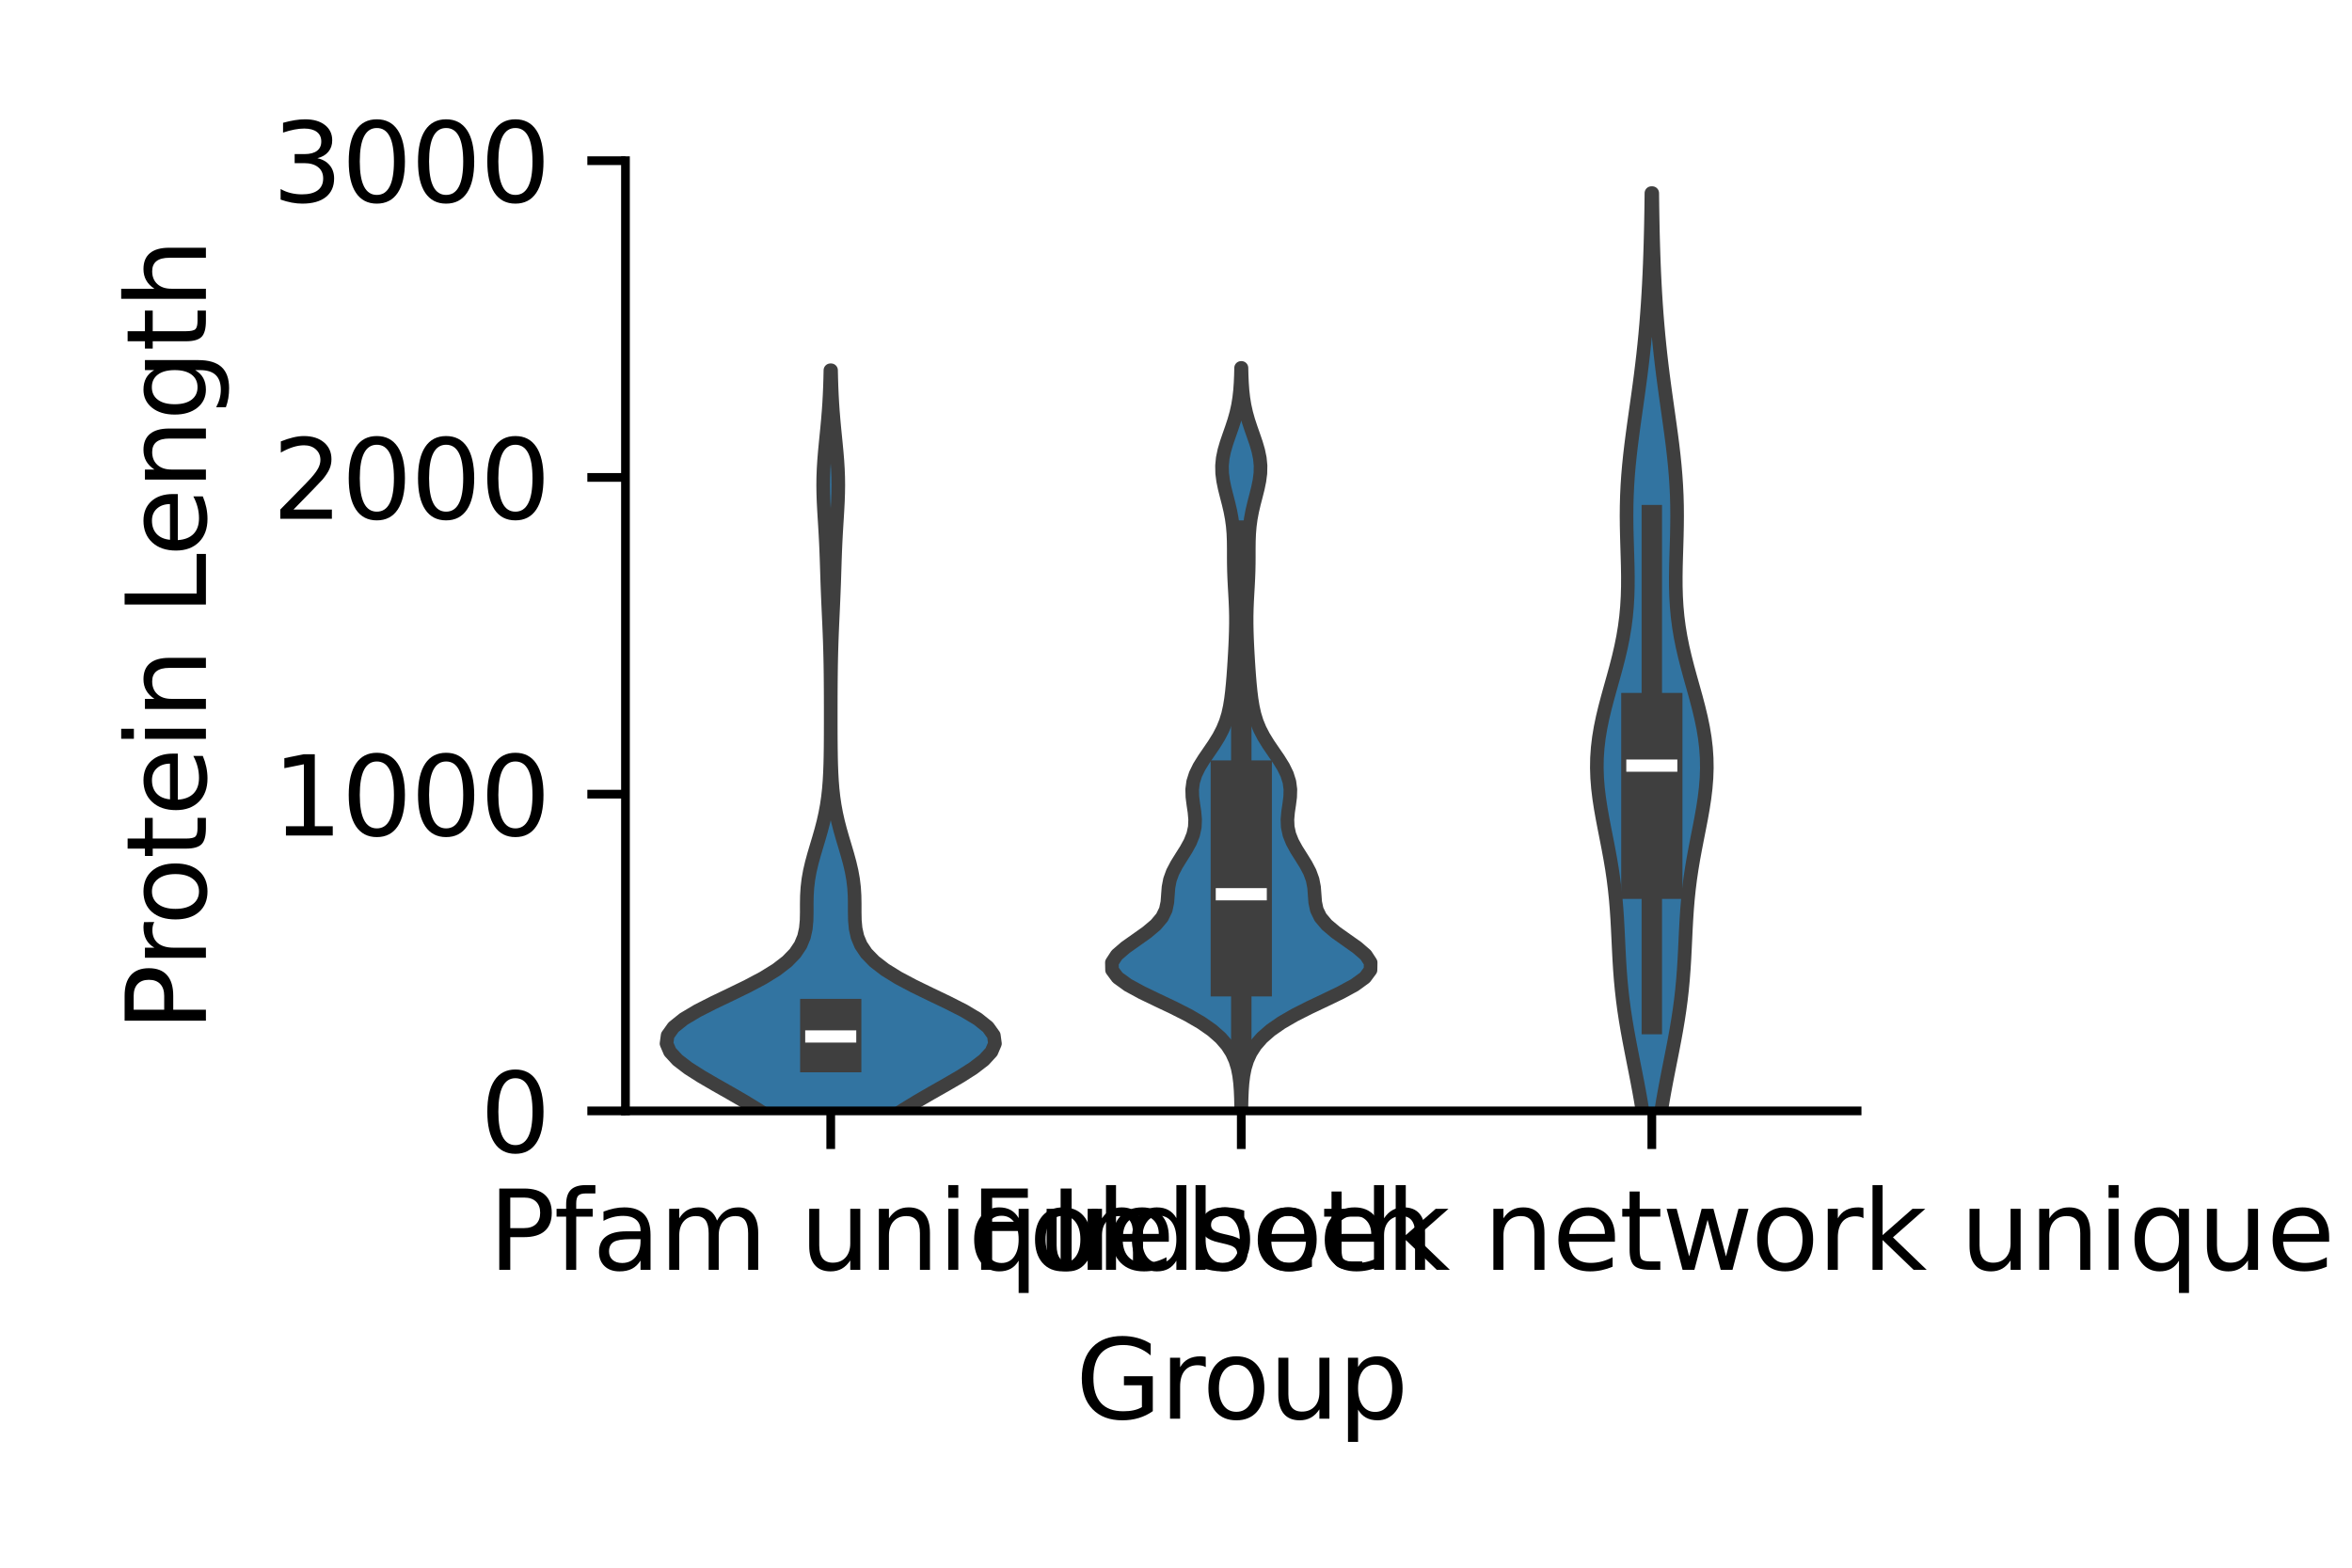 <?xml version="1.0" encoding="utf-8" standalone="no"?>
<!DOCTYPE svg PUBLIC "-//W3C//DTD SVG 1.1//EN"
  "http://www.w3.org/Graphics/SVG/1.1/DTD/svg11.dtd">
<svg xmlns:xlink="http://www.w3.org/1999/xlink" width="216pt" height="144pt" viewBox="0 0 216 144" xmlns="http://www.w3.org/2000/svg" version="1.1">
 <defs>
  <style type="text/css">*{stroke-linejoin: round; stroke-linecap: butt}</style>
 </defs>
 <g id="figure_1">
  <g id="patch_1">
   <path d="M 0 144 
L 216 144 
L 216 0 
L 0 0 
z
" style="fill: #ffffff"/>
  </g>
  <g id="axes_1">
   <g id="patch_2">
    <path d="M 57.44 102.04 
L 170.55 102.04 
L 170.55 14.76 
L 57.44 14.76 
z
" style="fill: #ffffff"/>
   </g>
   <g id="PolyCollection_1">
    <defs>
     <path id="ma5b1d1c06f" d="M 76.807 -35.318 
L 75.777 -35.318 
L 75.521 -36.072 
L 75.176 -36.826 
L 74.729 -37.581 
L 74.167 -38.335 
L 73.485 -39.089 
L 72.68 -39.843 
L 71.754 -40.598 
L 70.711 -41.352 
L 69.562 -42.106 
L 68.322 -42.86 
L 67.018 -43.615 
L 65.689 -44.369 
L 64.395 -45.123 
L 63.21 -45.877 
L 62.225 -46.632 
L 61.532 -47.386 
L 61.21 -48.14 
L 61.313 -48.894 
L 61.851 -49.649 
L 62.792 -50.403 
L 64.059 -51.157 
L 65.542 -51.911 
L 67.118 -52.666 
L 68.666 -53.42 
L 70.086 -54.174 
L 71.305 -54.928 
L 72.284 -55.683 
L 73.017 -56.437 
L 73.522 -57.191 
L 73.836 -57.945 
L 74.004 -58.7 
L 74.074 -59.454 
L 74.09 -60.208 
L 74.089 -60.962 
L 74.102 -61.717 
L 74.149 -62.471 
L 74.238 -63.225 
L 74.373 -63.98 
L 74.549 -64.734 
L 74.755 -65.488 
L 74.978 -66.242 
L 75.204 -66.997 
L 75.42 -67.751 
L 75.616 -68.505 
L 75.785 -69.259 
L 75.925 -70.014 
L 76.035 -70.768 
L 76.119 -71.522 
L 76.179 -72.276 
L 76.221 -73.031 
L 76.249 -73.785 
L 76.267 -74.539 
L 76.278 -75.293 
L 76.284 -76.048 
L 76.287 -76.802 
L 76.289 -77.556 
L 76.289 -78.31 
L 76.289 -79.065 
L 76.287 -79.819 
L 76.284 -80.573 
L 76.279 -81.327 
L 76.272 -82.082 
L 76.261 -82.836 
L 76.246 -83.59 
L 76.227 -84.344 
L 76.204 -85.099 
L 76.175 -85.853 
L 76.144 -86.607 
L 76.109 -87.361 
L 76.075 -88.116 
L 76.041 -88.87 
L 76.01 -89.624 
L 75.982 -90.378 
L 75.957 -91.133 
L 75.933 -91.887 
L 75.908 -92.641 
L 75.88 -93.396 
L 75.847 -94.15 
L 75.808 -94.904 
L 75.764 -95.658 
L 75.717 -96.413 
L 75.672 -97.167 
L 75.633 -97.921 
L 75.607 -98.675 
L 75.597 -99.43 
L 75.606 -100.184 
L 75.635 -100.938 
L 75.682 -101.692 
L 75.743 -102.447 
L 75.814 -103.201 
L 75.889 -103.955 
L 75.964 -104.709 
L 76.033 -105.464 
L 76.095 -106.218 
L 76.147 -106.972 
L 76.188 -107.726 
L 76.221 -108.481 
L 76.244 -109.235 
L 76.261 -109.989 
L 76.322 -109.989 
L 76.322 -109.989 
L 76.339 -109.235 
L 76.363 -108.481 
L 76.395 -107.726 
L 76.437 -106.972 
L 76.488 -106.218 
L 76.55 -105.464 
L 76.619 -104.709 
L 76.694 -103.955 
L 76.769 -103.201 
L 76.84 -102.447 
L 76.902 -101.692 
L 76.949 -100.938 
L 76.978 -100.184 
L 76.987 -99.43 
L 76.976 -98.675 
L 76.95 -97.921 
L 76.911 -97.167 
L 76.866 -96.413 
L 76.819 -95.658 
L 76.775 -94.904 
L 76.736 -94.15 
L 76.703 -93.396 
L 76.675 -92.641 
L 76.651 -91.887 
L 76.627 -91.133 
L 76.602 -90.378 
L 76.573 -89.624 
L 76.542 -88.87 
L 76.509 -88.116 
L 76.474 -87.361 
L 76.44 -86.607 
L 76.408 -85.853 
L 76.38 -85.099 
L 76.356 -84.344 
L 76.337 -83.59 
L 76.322 -82.836 
L 76.312 -82.082 
L 76.304 -81.327 
L 76.299 -80.573 
L 76.296 -79.819 
L 76.295 -79.065 
L 76.294 -78.31 
L 76.294 -77.556 
L 76.296 -76.802 
L 76.299 -76.048 
L 76.306 -75.293 
L 76.317 -74.539 
L 76.334 -73.785 
L 76.362 -73.031 
L 76.404 -72.276 
L 76.464 -71.522 
L 76.548 -70.768 
L 76.658 -70.014 
L 76.798 -69.259 
L 76.968 -68.505 
L 77.164 -67.751 
L 77.38 -66.997 
L 77.606 -66.242 
L 77.828 -65.488 
L 78.034 -64.734 
L 78.21 -63.98 
L 78.345 -63.225 
L 78.435 -62.471 
L 78.481 -61.717 
L 78.494 -60.962 
L 78.494 -60.208 
L 78.509 -59.454 
L 78.579 -58.7 
L 78.747 -57.945 
L 79.061 -57.191 
L 79.566 -56.437 
L 80.299 -55.683 
L 81.278 -54.928 
L 82.497 -54.174 
L 83.917 -53.42 
L 85.466 -52.666 
L 87.042 -51.911 
L 88.525 -51.157 
L 89.791 -50.403 
L 90.732 -49.649 
L 91.271 -48.894 
L 91.373 -48.14 
L 91.051 -47.386 
L 90.358 -46.632 
L 89.373 -45.877 
L 88.189 -45.123 
L 86.894 -44.369 
L 85.565 -43.615 
L 84.261 -42.86 
L 83.021 -42.106 
L 81.872 -41.352 
L 80.83 -40.598 
L 79.903 -39.843 
L 79.098 -39.089 
L 78.416 -38.335 
L 77.855 -37.581 
L 77.407 -36.826 
L 77.062 -36.072 
L 76.807 -35.318 
z
" style="stroke: #3f3f3f; stroke-width: 1.25"/>
    </defs>
    <g clip-path="url(#p804d0f0392)">
     <use xlink:href="#ma5b1d1c06f" x="0" y="144" style="fill: #3274a1; stroke: #3f3f3f; stroke-width: 1.25"/>
    </g>
   </g>
   <g id="PolyCollection_2">
    <defs>
     <path id="m6437961865" d="M 114.003 -41.763 
L 113.987 -41.763 
L 113.979 -42.454 
L 113.963 -43.146 
L 113.934 -43.837 
L 113.883 -44.528 
L 113.797 -45.22 
L 113.66 -45.911 
L 113.448 -46.602 
L 113.135 -47.294 
L 112.693 -47.985 
L 112.09 -48.676 
L 111.301 -49.368 
L 110.308 -50.059 
L 109.114 -50.751 
L 107.753 -51.442 
L 106.296 -52.133 
L 104.859 -52.825 
L 103.589 -53.516 
L 102.637 -54.207 
L 102.126 -54.899 
L 102.113 -55.59 
L 102.564 -56.281 
L 103.365 -56.973 
L 104.344 -57.664 
L 105.318 -58.355 
L 106.139 -59.047 
L 106.722 -59.738 
L 107.059 -60.429 
L 107.206 -61.121 
L 107.257 -61.812 
L 107.31 -62.503 
L 107.444 -63.195 
L 107.695 -63.886 
L 108.057 -64.577 
L 108.487 -65.269 
L 108.923 -65.96 
L 109.302 -66.651 
L 109.578 -67.343 
L 109.728 -68.034 
L 109.757 -68.726 
L 109.696 -69.417 
L 109.593 -70.108 
L 109.505 -70.8 
L 109.485 -71.491 
L 109.575 -72.182 
L 109.794 -72.874 
L 110.132 -73.565 
L 110.561 -74.256 
L 111.035 -74.948 
L 111.506 -75.639 
L 111.933 -76.33 
L 112.292 -77.022 
L 112.574 -77.713 
L 112.785 -78.404 
L 112.938 -79.096 
L 113.05 -79.787 
L 113.135 -80.478 
L 113.204 -81.17 
L 113.262 -81.861 
L 113.313 -82.552 
L 113.358 -83.244 
L 113.399 -83.935 
L 113.436 -84.626 
L 113.467 -85.318 
L 113.49 -86.009 
L 113.503 -86.701 
L 113.503 -87.392 
L 113.488 -88.083 
L 113.46 -88.775 
L 113.423 -89.466 
L 113.383 -90.157 
L 113.348 -90.849 
L 113.322 -91.54 
L 113.308 -92.231 
L 113.304 -92.923 
L 113.304 -93.614 
L 113.296 -94.305 
L 113.269 -94.997 
L 113.212 -95.688 
L 113.118 -96.379 
L 112.987 -97.071 
L 112.825 -97.762 
L 112.646 -98.453 
L 112.472 -99.145 
L 112.329 -99.836 
L 112.24 -100.527 
L 112.225 -101.219 
L 112.291 -101.91 
L 112.434 -102.601 
L 112.636 -103.293 
L 112.873 -103.984 
L 113.116 -104.676 
L 113.344 -105.367 
L 113.538 -106.058 
L 113.692 -106.75 
L 113.804 -107.441 
L 113.882 -108.132 
L 113.931 -108.824 
L 113.961 -109.515 
L 113.978 -110.206 
L 114.012 -110.206 
L 114.012 -110.206 
L 114.029 -109.515 
L 114.059 -108.824 
L 114.108 -108.132 
L 114.186 -107.441 
L 114.298 -106.75 
L 114.452 -106.058 
L 114.646 -105.367 
L 114.874 -104.676 
L 115.117 -103.984 
L 115.354 -103.293 
L 115.556 -102.601 
L 115.699 -101.91 
L 115.765 -101.219 
L 115.75 -100.527 
L 115.661 -99.836 
L 115.518 -99.145 
L 115.344 -98.453 
L 115.165 -97.762 
L 115.003 -97.071 
L 114.872 -96.379 
L 114.778 -95.688 
L 114.721 -94.997 
L 114.694 -94.305 
L 114.686 -93.614 
L 114.686 -92.923 
L 114.682 -92.231 
L 114.668 -91.54 
L 114.642 -90.849 
L 114.607 -90.157 
L 114.567 -89.466 
L 114.53 -88.775 
L 114.502 -88.083 
L 114.487 -87.392 
L 114.487 -86.701 
L 114.5 -86.009 
L 114.523 -85.318 
L 114.554 -84.626 
L 114.591 -83.935 
L 114.632 -83.244 
L 114.677 -82.552 
L 114.728 -81.861 
L 114.786 -81.17 
L 114.855 -80.478 
L 114.94 -79.787 
L 115.052 -79.096 
L 115.205 -78.404 
L 115.416 -77.713 
L 115.698 -77.022 
L 116.057 -76.33 
L 116.484 -75.639 
L 116.955 -74.948 
L 117.429 -74.256 
L 117.858 -73.565 
L 118.196 -72.874 
L 118.415 -72.182 
L 118.505 -71.491 
L 118.485 -70.8 
L 118.397 -70.108 
L 118.294 -69.417 
L 118.233 -68.726 
L 118.262 -68.034 
L 118.412 -67.343 
L 118.688 -66.651 
L 119.067 -65.96 
L 119.503 -65.269 
L 119.933 -64.577 
L 120.295 -63.886 
L 120.546 -63.195 
L 120.68 -62.503 
L 120.733 -61.812 
L 120.784 -61.121 
L 120.931 -60.429 
L 121.268 -59.738 
L 121.851 -59.047 
L 122.672 -58.355 
L 123.646 -57.664 
L 124.625 -56.973 
L 125.426 -56.281 
L 125.877 -55.59 
L 125.864 -54.899 
L 125.353 -54.207 
L 124.401 -53.516 
L 123.131 -52.825 
L 121.694 -52.133 
L 120.237 -51.442 
L 118.876 -50.751 
L 117.682 -50.059 
L 116.689 -49.368 
L 115.9 -48.676 
L 115.297 -47.985 
L 114.855 -47.294 
L 114.542 -46.602 
L 114.33 -45.911 
L 114.193 -45.22 
L 114.107 -44.528 
L 114.056 -43.837 
L 114.027 -43.146 
L 114.011 -42.454 
L 114.003 -41.763 
z
" style="stroke: #3f3f3f; stroke-width: 1.25"/>
    </defs>
    <g clip-path="url(#p804d0f0392)">
     <use xlink:href="#m6437961865" x="0" y="144" style="fill: #3274a1; stroke: #3f3f3f; stroke-width: 1.25"/>
    </g>
   </g>
   <g id="PolyCollection_3">
    <defs>
     <path id="m6fac0ca9fc" d="M 151.843 -34.552 
L 151.553 -34.552 
L 151.509 -35.478 
L 151.453 -36.405 
L 151.386 -37.331 
L 151.306 -38.257 
L 151.211 -39.184 
L 151.102 -40.11 
L 150.978 -41.036 
L 150.838 -41.963 
L 150.686 -42.889 
L 150.521 -43.816 
L 150.346 -44.742 
L 150.165 -45.668 
L 149.981 -46.595 
L 149.799 -47.521 
L 149.621 -48.447 
L 149.452 -49.374 
L 149.295 -50.3 
L 149.154 -51.226 
L 149.031 -52.153 
L 148.926 -53.079 
L 148.838 -54.005 
L 148.767 -54.932 
L 148.71 -55.858 
L 148.662 -56.785 
L 148.618 -57.711 
L 148.573 -58.637 
L 148.523 -59.564 
L 148.461 -60.49 
L 148.384 -61.416 
L 148.288 -62.343 
L 148.172 -63.269 
L 148.036 -64.195 
L 147.88 -65.122 
L 147.71 -66.048 
L 147.53 -66.975 
L 147.347 -67.901 
L 147.17 -68.827 
L 147.006 -69.754 
L 146.864 -70.68 
L 146.752 -71.606 
L 146.678 -72.533 
L 146.647 -73.459 
L 146.662 -74.385 
L 146.726 -75.312 
L 146.836 -76.238 
L 146.99 -77.165 
L 147.182 -78.091 
L 147.404 -79.017 
L 147.649 -79.944 
L 147.906 -80.87 
L 148.166 -81.796 
L 148.419 -82.723 
L 148.657 -83.649 
L 148.872 -84.575 
L 149.058 -85.502 
L 149.211 -86.428 
L 149.331 -87.355 
L 149.416 -88.281 
L 149.47 -89.207 
L 149.496 -90.134 
L 149.499 -91.06 
L 149.485 -91.986 
L 149.46 -92.913 
L 149.431 -93.839 
L 149.404 -94.765 
L 149.384 -95.692 
L 149.376 -96.618 
L 149.384 -97.545 
L 149.409 -98.471 
L 149.452 -99.397 
L 149.514 -100.324 
L 149.594 -101.25 
L 149.689 -102.176 
L 149.797 -103.103 
L 149.916 -104.029 
L 150.041 -104.955 
L 150.171 -105.882 
L 150.302 -106.808 
L 150.433 -107.735 
L 150.559 -108.661 
L 150.681 -109.587 
L 150.795 -110.514 
L 150.903 -111.44 
L 151.002 -112.366 
L 151.093 -113.293 
L 151.175 -114.219 
L 151.249 -115.145 
L 151.316 -116.072 
L 151.374 -116.998 
L 151.426 -117.925 
L 151.471 -118.851 
L 151.511 -119.777 
L 151.544 -120.704 
L 151.573 -121.63 
L 151.597 -122.556 
L 151.618 -123.483 
L 151.635 -124.409 
L 151.649 -125.335 
L 151.66 -126.262 
L 151.737 -126.262 
L 151.737 -126.262 
L 151.748 -125.335 
L 151.762 -124.409 
L 151.779 -123.483 
L 151.799 -122.556 
L 151.824 -121.63 
L 151.852 -120.704 
L 151.886 -119.777 
L 151.925 -118.851 
L 151.971 -117.925 
L 152.022 -116.998 
L 152.081 -116.072 
L 152.147 -115.145 
L 152.222 -114.219 
L 152.304 -113.293 
L 152.395 -112.366 
L 152.494 -111.44 
L 152.601 -110.514 
L 152.716 -109.587 
L 152.838 -108.661 
L 152.964 -107.735 
L 153.094 -106.808 
L 153.225 -105.882 
L 153.355 -104.955 
L 153.481 -104.029 
L 153.6 -103.103 
L 153.708 -102.176 
L 153.803 -101.25 
L 153.882 -100.324 
L 153.944 -99.397 
L 153.988 -98.471 
L 154.013 -97.545 
L 154.02 -96.618 
L 154.012 -95.692 
L 153.993 -94.765 
L 153.966 -93.839 
L 153.937 -92.913 
L 153.912 -91.986 
L 153.898 -91.06 
L 153.901 -90.134 
L 153.927 -89.207 
L 153.981 -88.281 
L 154.066 -87.355 
L 154.186 -86.428 
L 154.339 -85.502 
L 154.525 -84.575 
L 154.74 -83.649 
L 154.977 -82.723 
L 155.23 -81.796 
L 155.49 -80.87 
L 155.748 -79.944 
L 155.992 -79.017 
L 156.215 -78.091 
L 156.407 -77.165 
L 156.561 -76.238 
L 156.671 -75.312 
L 156.734 -74.385 
L 156.75 -73.459 
L 156.718 -72.533 
L 156.644 -71.606 
L 156.533 -70.68 
L 156.391 -69.754 
L 156.227 -68.827 
L 156.049 -67.901 
L 155.867 -66.975 
L 155.687 -66.048 
L 155.516 -65.122 
L 155.361 -64.195 
L 155.224 -63.269 
L 155.108 -62.343 
L 155.012 -61.416 
L 154.935 -60.49 
L 154.874 -59.564 
L 154.823 -58.637 
L 154.779 -57.711 
L 154.735 -56.785 
L 154.687 -55.858 
L 154.629 -54.932 
L 154.558 -54.005 
L 154.471 -53.079 
L 154.366 -52.153 
L 154.242 -51.226 
L 154.101 -50.3 
L 153.945 -49.374 
L 153.776 -48.447 
L 153.598 -47.521 
L 153.415 -46.595 
L 153.231 -45.668 
L 153.05 -44.742 
L 152.876 -43.816 
L 152.711 -42.889 
L 152.558 -41.963 
L 152.419 -41.036 
L 152.295 -40.11 
L 152.185 -39.184 
L 152.091 -38.257 
L 152.01 -37.331 
L 151.943 -36.405 
L 151.888 -35.478 
L 151.843 -34.552 
z
" style="stroke: #3f3f3f; stroke-width: 1.25"/>
    </defs>
    <g clip-path="url(#p804d0f0392)">
     <use xlink:href="#m6fac0ca9fc" x="0" y="144" style="fill: #3274a1; stroke: #3f3f3f; stroke-width: 1.25"/>
    </g>
   </g>
   <g id="matplotlib.axis_1">
    <g id="xtick_1">
     <g id="line2d_1">
      <defs>
       <path id="ma0c2b80248" d="M 0 0 
L 0 3.5 
" style="stroke: #000000; stroke-width: 0.8"/>
      </defs>
      <g>
       <use xlink:href="#ma0c2b80248" x="76.292" y="102.04" style="stroke: #000000; stroke-width: 0.8"/>
      </g>
     </g>
     <g id="text_1">
      <!-- Pfam unique -->
      <g transform="translate(44.847 116.638) scale(0.1 -0.1)">
       <defs>
        <path id="DejaVuSans-50" d="M 1259 4147 
L 1259 2394 
L 2053 2394 
Q 2494 2394 2734 2622 
Q 2975 2850 2975 3272 
Q 2975 3691 2734 3919 
Q 2494 4147 2053 4147 
L 1259 4147 
z
M 628 4666 
L 2053 4666 
Q 2838 4666 3239 4311 
Q 3641 3956 3641 3272 
Q 3641 2581 3239 2228 
Q 2838 1875 2053 1875 
L 1259 1875 
L 1259 0 
L 628 0 
L 628 4666 
z
" transform="scale(0.016)"/>
        <path id="DejaVuSans-66" d="M 2375 4863 
L 2375 4384 
L 1825 4384 
Q 1516 4384 1395 4259 
Q 1275 4134 1275 3809 
L 1275 3500 
L 2222 3500 
L 2222 3053 
L 1275 3053 
L 1275 0 
L 697 0 
L 697 3053 
L 147 3053 
L 147 3500 
L 697 3500 
L 697 3744 
Q 697 4328 969 4595 
Q 1241 4863 1831 4863 
L 2375 4863 
z
" transform="scale(0.016)"/>
        <path id="DejaVuSans-61" d="M 2194 1759 
Q 1497 1759 1228 1600 
Q 959 1441 959 1056 
Q 959 750 1161 570 
Q 1363 391 1709 391 
Q 2188 391 2477 730 
Q 2766 1069 2766 1631 
L 2766 1759 
L 2194 1759 
z
M 3341 1997 
L 3341 0 
L 2766 0 
L 2766 531 
Q 2569 213 2275 61 
Q 1981 -91 1556 -91 
Q 1019 -91 701 211 
Q 384 513 384 1019 
Q 384 1609 779 1909 
Q 1175 2209 1959 2209 
L 2766 2209 
L 2766 2266 
Q 2766 2663 2505 2880 
Q 2244 3097 1772 3097 
Q 1472 3097 1187 3025 
Q 903 2953 641 2809 
L 641 3341 
Q 956 3463 1253 3523 
Q 1550 3584 1831 3584 
Q 2591 3584 2966 3190 
Q 3341 2797 3341 1997 
z
" transform="scale(0.016)"/>
        <path id="DejaVuSans-6d" d="M 3328 2828 
Q 3544 3216 3844 3400 
Q 4144 3584 4550 3584 
Q 5097 3584 5394 3201 
Q 5691 2819 5691 2113 
L 5691 0 
L 5113 0 
L 5113 2094 
Q 5113 2597 4934 2840 
Q 4756 3084 4391 3084 
Q 3944 3084 3684 2787 
Q 3425 2491 3425 1978 
L 3425 0 
L 2847 0 
L 2847 2094 
Q 2847 2600 2669 2842 
Q 2491 3084 2119 3084 
Q 1678 3084 1418 2786 
Q 1159 2488 1159 1978 
L 1159 0 
L 581 0 
L 581 3500 
L 1159 3500 
L 1159 2956 
Q 1356 3278 1631 3431 
Q 1906 3584 2284 3584 
Q 2666 3584 2933 3390 
Q 3200 3197 3328 2828 
z
" transform="scale(0.016)"/>
        <path id="DejaVuSans-20" transform="scale(0.016)"/>
        <path id="DejaVuSans-75" d="M 544 1381 
L 544 3500 
L 1119 3500 
L 1119 1403 
Q 1119 906 1312 657 
Q 1506 409 1894 409 
Q 2359 409 2629 706 
Q 2900 1003 2900 1516 
L 2900 3500 
L 3475 3500 
L 3475 0 
L 2900 0 
L 2900 538 
Q 2691 219 2414 64 
Q 2138 -91 1772 -91 
Q 1169 -91 856 284 
Q 544 659 544 1381 
z
M 1991 3584 
L 1991 3584 
z
" transform="scale(0.016)"/>
        <path id="DejaVuSans-6e" d="M 3513 2113 
L 3513 0 
L 2938 0 
L 2938 2094 
Q 2938 2591 2744 2837 
Q 2550 3084 2163 3084 
Q 1697 3084 1428 2787 
Q 1159 2491 1159 1978 
L 1159 0 
L 581 0 
L 581 3500 
L 1159 3500 
L 1159 2956 
Q 1366 3272 1645 3428 
Q 1925 3584 2291 3584 
Q 2894 3584 3203 3211 
Q 3513 2838 3513 2113 
z
" transform="scale(0.016)"/>
        <path id="DejaVuSans-69" d="M 603 3500 
L 1178 3500 
L 1178 0 
L 603 0 
L 603 3500 
z
M 603 4863 
L 1178 4863 
L 1178 4134 
L 603 4134 
L 603 4863 
z
" transform="scale(0.016)"/>
        <path id="DejaVuSans-71" d="M 947 1747 
Q 947 1113 1208 752 
Q 1469 391 1925 391 
Q 2381 391 2643 752 
Q 2906 1113 2906 1747 
Q 2906 2381 2643 2742 
Q 2381 3103 1925 3103 
Q 1469 3103 1208 2742 
Q 947 2381 947 1747 
z
M 2906 525 
Q 2725 213 2448 61 
Q 2172 -91 1784 -91 
Q 1150 -91 751 415 
Q 353 922 353 1747 
Q 353 2572 751 3078 
Q 1150 3584 1784 3584 
Q 2172 3584 2448 3432 
Q 2725 3281 2906 2969 
L 2906 3500 
L 3481 3500 
L 3481 -1331 
L 2906 -1331 
L 2906 525 
z
" transform="scale(0.016)"/>
        <path id="DejaVuSans-65" d="M 3597 1894 
L 3597 1613 
L 953 1613 
Q 991 1019 1311 708 
Q 1631 397 2203 397 
Q 2534 397 2845 478 
Q 3156 559 3463 722 
L 3463 178 
Q 3153 47 2828 -22 
Q 2503 -91 2169 -91 
Q 1331 -91 842 396 
Q 353 884 353 1716 
Q 353 2575 817 3079 
Q 1281 3584 2069 3584 
Q 2775 3584 3186 3129 
Q 3597 2675 3597 1894 
z
M 3022 2063 
Q 3016 2534 2758 2815 
Q 2500 3097 2075 3097 
Q 1594 3097 1305 2825 
Q 1016 2553 972 2059 
L 3022 2063 
z
" transform="scale(0.016)"/>
       </defs>
       <use xlink:href="#DejaVuSans-50"/>
       <use xlink:href="#DejaVuSans-66" x="60.303"/>
       <use xlink:href="#DejaVuSans-61" x="95.508"/>
       <use xlink:href="#DejaVuSans-6d" x="156.787"/>
       <use xlink:href="#DejaVuSans-20" x="254.199"/>
       <use xlink:href="#DejaVuSans-75" x="285.986"/>
       <use xlink:href="#DejaVuSans-6e" x="349.365"/>
       <use xlink:href="#DejaVuSans-69" x="412.744"/>
       <use xlink:href="#DejaVuSans-71" x="440.527"/>
       <use xlink:href="#DejaVuSans-75" x="504.004"/>
       <use xlink:href="#DejaVuSans-65" x="567.383"/>
      </g>
     </g>
    </g>
    <g id="xtick_2">
     <g id="line2d_2">
      <g>
       <use xlink:href="#ma0c2b80248" x="113.995" y="102.04" style="stroke: #000000; stroke-width: 0.8"/>
      </g>
     </g>
     <g id="text_2">
      <!-- In both -->
      <g transform="translate(96.4 116.638) scale(0.1 -0.1)">
       <defs>
        <path id="DejaVuSans-49" d="M 628 4666 
L 1259 4666 
L 1259 0 
L 628 0 
L 628 4666 
z
" transform="scale(0.016)"/>
        <path id="DejaVuSans-62" d="M 3116 1747 
Q 3116 2381 2855 2742 
Q 2594 3103 2138 3103 
Q 1681 3103 1420 2742 
Q 1159 2381 1159 1747 
Q 1159 1113 1420 752 
Q 1681 391 2138 391 
Q 2594 391 2855 752 
Q 3116 1113 3116 1747 
z
M 1159 2969 
Q 1341 3281 1617 3432 
Q 1894 3584 2278 3584 
Q 2916 3584 3314 3078 
Q 3713 2572 3713 1747 
Q 3713 922 3314 415 
Q 2916 -91 2278 -91 
Q 1894 -91 1617 61 
Q 1341 213 1159 525 
L 1159 0 
L 581 0 
L 581 4863 
L 1159 4863 
L 1159 2969 
z
" transform="scale(0.016)"/>
        <path id="DejaVuSans-6f" d="M 1959 3097 
Q 1497 3097 1228 2736 
Q 959 2375 959 1747 
Q 959 1119 1226 758 
Q 1494 397 1959 397 
Q 2419 397 2687 759 
Q 2956 1122 2956 1747 
Q 2956 2369 2687 2733 
Q 2419 3097 1959 3097 
z
M 1959 3584 
Q 2709 3584 3137 3096 
Q 3566 2609 3566 1747 
Q 3566 888 3137 398 
Q 2709 -91 1959 -91 
Q 1206 -91 779 398 
Q 353 888 353 1747 
Q 353 2609 779 3096 
Q 1206 3584 1959 3584 
z
" transform="scale(0.016)"/>
        <path id="DejaVuSans-74" d="M 1172 4494 
L 1172 3500 
L 2356 3500 
L 2356 3053 
L 1172 3053 
L 1172 1153 
Q 1172 725 1289 603 
Q 1406 481 1766 481 
L 2356 481 
L 2356 0 
L 1766 0 
Q 1100 0 847 248 
Q 594 497 594 1153 
L 594 3053 
L 172 3053 
L 172 3500 
L 594 3500 
L 594 4494 
L 1172 4494 
z
" transform="scale(0.016)"/>
        <path id="DejaVuSans-68" d="M 3513 2113 
L 3513 0 
L 2938 0 
L 2938 2094 
Q 2938 2591 2744 2837 
Q 2550 3084 2163 3084 
Q 1697 3084 1428 2787 
Q 1159 2491 1159 1978 
L 1159 0 
L 581 0 
L 581 4863 
L 1159 4863 
L 1159 2956 
Q 1366 3272 1645 3428 
Q 1925 3584 2291 3584 
Q 2894 3584 3203 3211 
Q 3513 2838 3513 2113 
z
" transform="scale(0.016)"/>
       </defs>
       <use xlink:href="#DejaVuSans-49"/>
       <use xlink:href="#DejaVuSans-6e" x="29.492"/>
       <use xlink:href="#DejaVuSans-20" x="92.871"/>
       <use xlink:href="#DejaVuSans-62" x="124.658"/>
       <use xlink:href="#DejaVuSans-6f" x="188.135"/>
       <use xlink:href="#DejaVuSans-74" x="249.316"/>
       <use xlink:href="#DejaVuSans-68" x="288.525"/>
      </g>
     </g>
    </g>
    <g id="xtick_3">
     <g id="line2d_3">
      <g>
       <use xlink:href="#ma0c2b80248" x="151.698" y="102.04" style="stroke: #000000; stroke-width: 0.8"/>
      </g>
     </g>
     <g id="text_3">
      <!-- Foldseek network unique -->
      <g transform="translate(89.099 116.638) scale(0.1 -0.1)">
       <defs>
        <path id="DejaVuSans-46" d="M 628 4666 
L 3309 4666 
L 3309 4134 
L 1259 4134 
L 1259 2759 
L 3109 2759 
L 3109 2228 
L 1259 2228 
L 1259 0 
L 628 0 
L 628 4666 
z
" transform="scale(0.016)"/>
        <path id="DejaVuSans-6c" d="M 603 4863 
L 1178 4863 
L 1178 0 
L 603 0 
L 603 4863 
z
" transform="scale(0.016)"/>
        <path id="DejaVuSans-64" d="M 2906 2969 
L 2906 4863 
L 3481 4863 
L 3481 0 
L 2906 0 
L 2906 525 
Q 2725 213 2448 61 
Q 2172 -91 1784 -91 
Q 1150 -91 751 415 
Q 353 922 353 1747 
Q 353 2572 751 3078 
Q 1150 3584 1784 3584 
Q 2172 3584 2448 3432 
Q 2725 3281 2906 2969 
z
M 947 1747 
Q 947 1113 1208 752 
Q 1469 391 1925 391 
Q 2381 391 2643 752 
Q 2906 1113 2906 1747 
Q 2906 2381 2643 2742 
Q 2381 3103 1925 3103 
Q 1469 3103 1208 2742 
Q 947 2381 947 1747 
z
" transform="scale(0.016)"/>
        <path id="DejaVuSans-73" d="M 2834 3397 
L 2834 2853 
Q 2591 2978 2328 3040 
Q 2066 3103 1784 3103 
Q 1356 3103 1142 2972 
Q 928 2841 928 2578 
Q 928 2378 1081 2264 
Q 1234 2150 1697 2047 
L 1894 2003 
Q 2506 1872 2764 1633 
Q 3022 1394 3022 966 
Q 3022 478 2636 193 
Q 2250 -91 1575 -91 
Q 1294 -91 989 -36 
Q 684 19 347 128 
L 347 722 
Q 666 556 975 473 
Q 1284 391 1588 391 
Q 1994 391 2212 530 
Q 2431 669 2431 922 
Q 2431 1156 2273 1281 
Q 2116 1406 1581 1522 
L 1381 1569 
Q 847 1681 609 1914 
Q 372 2147 372 2553 
Q 372 3047 722 3315 
Q 1072 3584 1716 3584 
Q 2034 3584 2315 3537 
Q 2597 3491 2834 3397 
z
" transform="scale(0.016)"/>
        <path id="DejaVuSans-6b" d="M 581 4863 
L 1159 4863 
L 1159 1991 
L 2875 3500 
L 3609 3500 
L 1753 1863 
L 3688 0 
L 2938 0 
L 1159 1709 
L 1159 0 
L 581 0 
L 581 4863 
z
" transform="scale(0.016)"/>
        <path id="DejaVuSans-77" d="M 269 3500 
L 844 3500 
L 1563 769 
L 2278 3500 
L 2956 3500 
L 3675 769 
L 4391 3500 
L 4966 3500 
L 4050 0 
L 3372 0 
L 2619 2869 
L 1863 0 
L 1184 0 
L 269 3500 
z
" transform="scale(0.016)"/>
        <path id="DejaVuSans-72" d="M 2631 2963 
Q 2534 3019 2420 3045 
Q 2306 3072 2169 3072 
Q 1681 3072 1420 2755 
Q 1159 2438 1159 1844 
L 1159 0 
L 581 0 
L 581 3500 
L 1159 3500 
L 1159 2956 
Q 1341 3275 1631 3429 
Q 1922 3584 2338 3584 
Q 2397 3584 2469 3576 
Q 2541 3569 2628 3553 
L 2631 2963 
z
" transform="scale(0.016)"/>
       </defs>
       <use xlink:href="#DejaVuSans-46"/>
       <use xlink:href="#DejaVuSans-6f" x="53.895"/>
       <use xlink:href="#DejaVuSans-6c" x="115.076"/>
       <use xlink:href="#DejaVuSans-64" x="142.859"/>
       <use xlink:href="#DejaVuSans-73" x="206.336"/>
       <use xlink:href="#DejaVuSans-65" x="258.436"/>
       <use xlink:href="#DejaVuSans-65" x="319.959"/>
       <use xlink:href="#DejaVuSans-6b" x="381.482"/>
       <use xlink:href="#DejaVuSans-20" x="439.393"/>
       <use xlink:href="#DejaVuSans-6e" x="471.18"/>
       <use xlink:href="#DejaVuSans-65" x="534.559"/>
       <use xlink:href="#DejaVuSans-74" x="596.082"/>
       <use xlink:href="#DejaVuSans-77" x="635.291"/>
       <use xlink:href="#DejaVuSans-6f" x="717.078"/>
       <use xlink:href="#DejaVuSans-72" x="778.26"/>
       <use xlink:href="#DejaVuSans-6b" x="819.373"/>
       <use xlink:href="#DejaVuSans-20" x="877.283"/>
       <use xlink:href="#DejaVuSans-75" x="909.07"/>
       <use xlink:href="#DejaVuSans-6e" x="972.449"/>
       <use xlink:href="#DejaVuSans-69" x="1035.828"/>
       <use xlink:href="#DejaVuSans-71" x="1063.611"/>
       <use xlink:href="#DejaVuSans-75" x="1127.088"/>
       <use xlink:href="#DejaVuSans-65" x="1190.467"/>
      </g>
     </g>
    </g>
    <g id="text_4">
     <!-- Group -->
     <g transform="translate(98.775 130.317) scale(0.1 -0.1)">
      <defs>
       <path id="DejaVuSans-47" d="M 3809 666 
L 3809 1919 
L 2778 1919 
L 2778 2438 
L 4434 2438 
L 4434 434 
Q 4069 175 3628 42 
Q 3188 -91 2688 -91 
Q 1594 -91 976 548 
Q 359 1188 359 2328 
Q 359 3472 976 4111 
Q 1594 4750 2688 4750 
Q 3144 4750 3555 4637 
Q 3966 4525 4313 4306 
L 4313 3634 
Q 3963 3931 3569 4081 
Q 3175 4231 2741 4231 
Q 1884 4231 1454 3753 
Q 1025 3275 1025 2328 
Q 1025 1384 1454 906 
Q 1884 428 2741 428 
Q 3075 428 3337 486 
Q 3600 544 3809 666 
z
" transform="scale(0.016)"/>
       <path id="DejaVuSans-70" d="M 1159 525 
L 1159 -1331 
L 581 -1331 
L 581 3500 
L 1159 3500 
L 1159 2969 
Q 1341 3281 1617 3432 
Q 1894 3584 2278 3584 
Q 2916 3584 3314 3078 
Q 3713 2572 3713 1747 
Q 3713 922 3314 415 
Q 2916 -91 2278 -91 
Q 1894 -91 1617 61 
Q 1341 213 1159 525 
z
M 3116 1747 
Q 3116 2381 2855 2742 
Q 2594 3103 2138 3103 
Q 1681 3103 1420 2742 
Q 1159 2381 1159 1747 
Q 1159 1113 1420 752 
Q 1681 391 2138 391 
Q 2594 391 2855 752 
Q 3116 1113 3116 1747 
z
" transform="scale(0.016)"/>
      </defs>
      <use xlink:href="#DejaVuSans-47"/>
      <use xlink:href="#DejaVuSans-72" x="77.49"/>
      <use xlink:href="#DejaVuSans-6f" x="116.354"/>
      <use xlink:href="#DejaVuSans-75" x="177.535"/>
      <use xlink:href="#DejaVuSans-70" x="240.914"/>
     </g>
    </g>
   </g>
   <g id="matplotlib.axis_2">
    <g id="ytick_1">
     <g id="line2d_4">
      <defs>
       <path id="m65e11e7677" d="M 0 0 
L -3.5 0 
" style="stroke: #000000; stroke-width: 0.8"/>
      </defs>
      <g>
       <use xlink:href="#m65e11e7677" x="57.44" y="102.04" style="stroke: #000000; stroke-width: 0.8"/>
      </g>
     </g>
     <g id="text_5">
      <!-- 0 -->
      <g transform="translate(44.078 105.839) scale(0.1 -0.1)">
       <defs>
        <path id="DejaVuSans-30" d="M 2034 4250 
Q 1547 4250 1301 3770 
Q 1056 3291 1056 2328 
Q 1056 1369 1301 889 
Q 1547 409 2034 409 
Q 2525 409 2770 889 
Q 3016 1369 3016 2328 
Q 3016 3291 2770 3770 
Q 2525 4250 2034 4250 
z
M 2034 4750 
Q 2819 4750 3233 4129 
Q 3647 3509 3647 2328 
Q 3647 1150 3233 529 
Q 2819 -91 2034 -91 
Q 1250 -91 836 529 
Q 422 1150 422 2328 
Q 422 3509 836 4129 
Q 1250 4750 2034 4750 
z
" transform="scale(0.016)"/>
       </defs>
       <use xlink:href="#DejaVuSans-30"/>
      </g>
     </g>
    </g>
    <g id="ytick_2">
     <g id="line2d_5">
      <g>
       <use xlink:href="#m65e11e7677" x="57.44" y="72.947" style="stroke: #000000; stroke-width: 0.8"/>
      </g>
     </g>
     <g id="text_6">
      <!-- 1000 -->
      <g transform="translate(24.99 76.746) scale(0.1 -0.1)">
       <defs>
        <path id="DejaVuSans-31" d="M 794 531 
L 1825 531 
L 1825 4091 
L 703 3866 
L 703 4441 
L 1819 4666 
L 2450 4666 
L 2450 531 
L 3481 531 
L 3481 0 
L 794 0 
L 794 531 
z
" transform="scale(0.016)"/>
       </defs>
       <use xlink:href="#DejaVuSans-31"/>
       <use xlink:href="#DejaVuSans-30" x="63.623"/>
       <use xlink:href="#DejaVuSans-30" x="127.246"/>
       <use xlink:href="#DejaVuSans-30" x="190.869"/>
      </g>
     </g>
    </g>
    <g id="ytick_3">
     <g id="line2d_6">
      <g>
       <use xlink:href="#m65e11e7677" x="57.44" y="43.853" style="stroke: #000000; stroke-width: 0.8"/>
      </g>
     </g>
     <g id="text_7">
      <!-- 2000 -->
      <g transform="translate(24.99 47.653) scale(0.1 -0.1)">
       <defs>
        <path id="DejaVuSans-32" d="M 1228 531 
L 3431 531 
L 3431 0 
L 469 0 
L 469 531 
Q 828 903 1448 1529 
Q 2069 2156 2228 2338 
Q 2531 2678 2651 2914 
Q 2772 3150 2772 3378 
Q 2772 3750 2511 3984 
Q 2250 4219 1831 4219 
Q 1534 4219 1204 4116 
Q 875 4013 500 3803 
L 500 4441 
Q 881 4594 1212 4672 
Q 1544 4750 1819 4750 
Q 2544 4750 2975 4387 
Q 3406 4025 3406 3419 
Q 3406 3131 3298 2873 
Q 3191 2616 2906 2266 
Q 2828 2175 2409 1742 
Q 1991 1309 1228 531 
z
" transform="scale(0.016)"/>
       </defs>
       <use xlink:href="#DejaVuSans-32"/>
       <use xlink:href="#DejaVuSans-30" x="63.623"/>
       <use xlink:href="#DejaVuSans-30" x="127.246"/>
       <use xlink:href="#DejaVuSans-30" x="190.869"/>
      </g>
     </g>
    </g>
    <g id="ytick_4">
     <g id="line2d_7">
      <g>
       <use xlink:href="#m65e11e7677" x="57.44" y="14.76" style="stroke: #000000; stroke-width: 0.8"/>
      </g>
     </g>
     <g id="text_8">
      <!-- 3000 -->
      <g transform="translate(24.99 18.559) scale(0.1 -0.1)">
       <defs>
        <path id="DejaVuSans-33" d="M 2597 2516 
Q 3050 2419 3304 2112 
Q 3559 1806 3559 1356 
Q 3559 666 3084 287 
Q 2609 -91 1734 -91 
Q 1441 -91 1130 -33 
Q 819 25 488 141 
L 488 750 
Q 750 597 1062 519 
Q 1375 441 1716 441 
Q 2309 441 2620 675 
Q 2931 909 2931 1356 
Q 2931 1769 2642 2001 
Q 2353 2234 1838 2234 
L 1294 2234 
L 1294 2753 
L 1863 2753 
Q 2328 2753 2575 2939 
Q 2822 3125 2822 3475 
Q 2822 3834 2567 4026 
Q 2313 4219 1838 4219 
Q 1578 4219 1281 4162 
Q 984 4106 628 3988 
L 628 4550 
Q 988 4650 1302 4700 
Q 1616 4750 1894 4750 
Q 2613 4750 3031 4423 
Q 3450 4097 3450 3541 
Q 3450 3153 3228 2886 
Q 3006 2619 2597 2516 
z
" transform="scale(0.016)"/>
       </defs>
       <use xlink:href="#DejaVuSans-33"/>
       <use xlink:href="#DejaVuSans-30" x="63.623"/>
       <use xlink:href="#DejaVuSans-30" x="127.246"/>
       <use xlink:href="#DejaVuSans-30" x="190.869"/>
      </g>
     </g>
    </g>
    <g id="text_9">
     <!-- Protein Length -->
     <g transform="translate(18.91 94.76) rotate(-90) scale(0.1 -0.1)">
      <defs>
       <path id="DejaVuSans-4c" d="M 628 4666 
L 1259 4666 
L 1259 531 
L 3531 531 
L 3531 0 
L 628 0 
L 628 4666 
z
" transform="scale(0.016)"/>
       <path id="DejaVuSans-67" d="M 2906 1791 
Q 2906 2416 2648 2759 
Q 2391 3103 1925 3103 
Q 1463 3103 1205 2759 
Q 947 2416 947 1791 
Q 947 1169 1205 825 
Q 1463 481 1925 481 
Q 2391 481 2648 825 
Q 2906 1169 2906 1791 
z
M 3481 434 
Q 3481 -459 3084 -895 
Q 2688 -1331 1869 -1331 
Q 1566 -1331 1297 -1286 
Q 1028 -1241 775 -1147 
L 775 -588 
Q 1028 -725 1275 -790 
Q 1522 -856 1778 -856 
Q 2344 -856 2625 -561 
Q 2906 -266 2906 331 
L 2906 616 
Q 2728 306 2450 153 
Q 2172 0 1784 0 
Q 1141 0 747 490 
Q 353 981 353 1791 
Q 353 2603 747 3093 
Q 1141 3584 1784 3584 
Q 2172 3584 2450 3431 
Q 2728 3278 2906 2969 
L 2906 3500 
L 3481 3500 
L 3481 434 
z
" transform="scale(0.016)"/>
      </defs>
      <use xlink:href="#DejaVuSans-50"/>
      <use xlink:href="#DejaVuSans-72" x="58.553"/>
      <use xlink:href="#DejaVuSans-6f" x="97.416"/>
      <use xlink:href="#DejaVuSans-74" x="158.598"/>
      <use xlink:href="#DejaVuSans-65" x="197.807"/>
      <use xlink:href="#DejaVuSans-69" x="259.33"/>
      <use xlink:href="#DejaVuSans-6e" x="287.113"/>
      <use xlink:href="#DejaVuSans-20" x="350.492"/>
      <use xlink:href="#DejaVuSans-4c" x="382.279"/>
      <use xlink:href="#DejaVuSans-65" x="436.242"/>
      <use xlink:href="#DejaVuSans-6e" x="497.766"/>
      <use xlink:href="#DejaVuSans-67" x="561.145"/>
      <use xlink:href="#DejaVuSans-74" x="624.621"/>
      <use xlink:href="#DejaVuSans-68" x="663.83"/>
     </g>
    </g>
   </g>
   <g id="line2d_8">
    <path d="M 76.292 97.298 
L 76.292 92.934 
" clip-path="url(#p804d0f0392)" style="fill: none; stroke: #3f3f3f; stroke-width: 1.875; stroke-linecap: square"/>
   </g>
   <g id="line2d_9">
    <path d="M 76.292 95.683 
L 76.292 94.563 
" clip-path="url(#p804d0f0392)" style="fill: none; stroke: #3f3f3f; stroke-width: 5.625; stroke-linecap: square"/>
   </g>
   <g id="line2d_10">
    <path d="M 76.292 95.203 
" clip-path="url(#p804d0f0392)" style="fill: none; stroke: #3f3f3f; stroke-width: 1.5; stroke-linecap: square"/>
    <defs>
     <path id="m67c1ac2d81" d="M 2.344 0 
L -2.344 -0 
" style="stroke: #ffffff; stroke-width: 1.125"/>
    </defs>
    <g clip-path="url(#p804d0f0392)">
     <use xlink:href="#m67c1ac2d81" x="76.292" y="95.203" style="fill: #ffffff; stroke: #ffffff; stroke-width: 1.125"/>
    </g>
   </g>
   <g id="line2d_11">
    <path d="M 113.995 96.745 
L 113.995 48.741 
" clip-path="url(#p804d0f0392)" style="fill: none; stroke: #3f3f3f; stroke-width: 1.875; stroke-linecap: square"/>
   </g>
   <g id="line2d_12">
    <path d="M 113.995 88.715 
L 113.995 72.656 
" clip-path="url(#p804d0f0392)" style="fill: none; stroke: #3f3f3f; stroke-width: 5.625; stroke-linecap: square"/>
   </g>
   <g id="line2d_13">
    <path d="M 113.995 82.14 
" clip-path="url(#p804d0f0392)" style="fill: none; stroke: #3f3f3f; stroke-width: 1.5; stroke-linecap: square"/>
    <g clip-path="url(#p804d0f0392)">
     <use xlink:href="#m67c1ac2d81" x="113.995" y="82.14" style="fill: #ffffff; stroke: #ffffff; stroke-width: 1.125"/>
    </g>
   </g>
   <g id="line2d_14">
    <path d="M 151.698 94.068 
L 151.698 47.315 
" clip-path="url(#p804d0f0392)" style="fill: none; stroke: #3f3f3f; stroke-width: 1.875; stroke-linecap: square"/>
   </g>
   <g id="line2d_15">
    <path d="M 151.698 79.755 
L 151.698 66.459 
" clip-path="url(#p804d0f0392)" style="fill: none; stroke: #3f3f3f; stroke-width: 5.625; stroke-linecap: square"/>
   </g>
   <g id="line2d_16">
    <path d="M 151.698 70.328 
" clip-path="url(#p804d0f0392)" style="fill: none; stroke: #3f3f3f; stroke-width: 1.5; stroke-linecap: square"/>
    <g clip-path="url(#p804d0f0392)">
     <use xlink:href="#m67c1ac2d81" x="151.698" y="70.328" style="fill: #ffffff; stroke: #ffffff; stroke-width: 1.125"/>
    </g>
   </g>
   <g id="patch_3">
    <path d="M 57.44 102.04 
L 57.44 14.76 
" style="fill: none; stroke: #000000; stroke-width: 0.8; stroke-linejoin: miter; stroke-linecap: square"/>
   </g>
   <g id="patch_4">
    <path d="M 57.44 102.04 
L 170.55 102.04 
" style="fill: none; stroke: #000000; stroke-width: 0.8; stroke-linejoin: miter; stroke-linecap: square"/>
   </g>
  </g>
 </g>
 <defs>
  <clipPath id="p804d0f0392">
   <rect x="57.44" y="14.76" width="113.11" height="87.28"/>
  </clipPath>
 </defs>
</svg>
